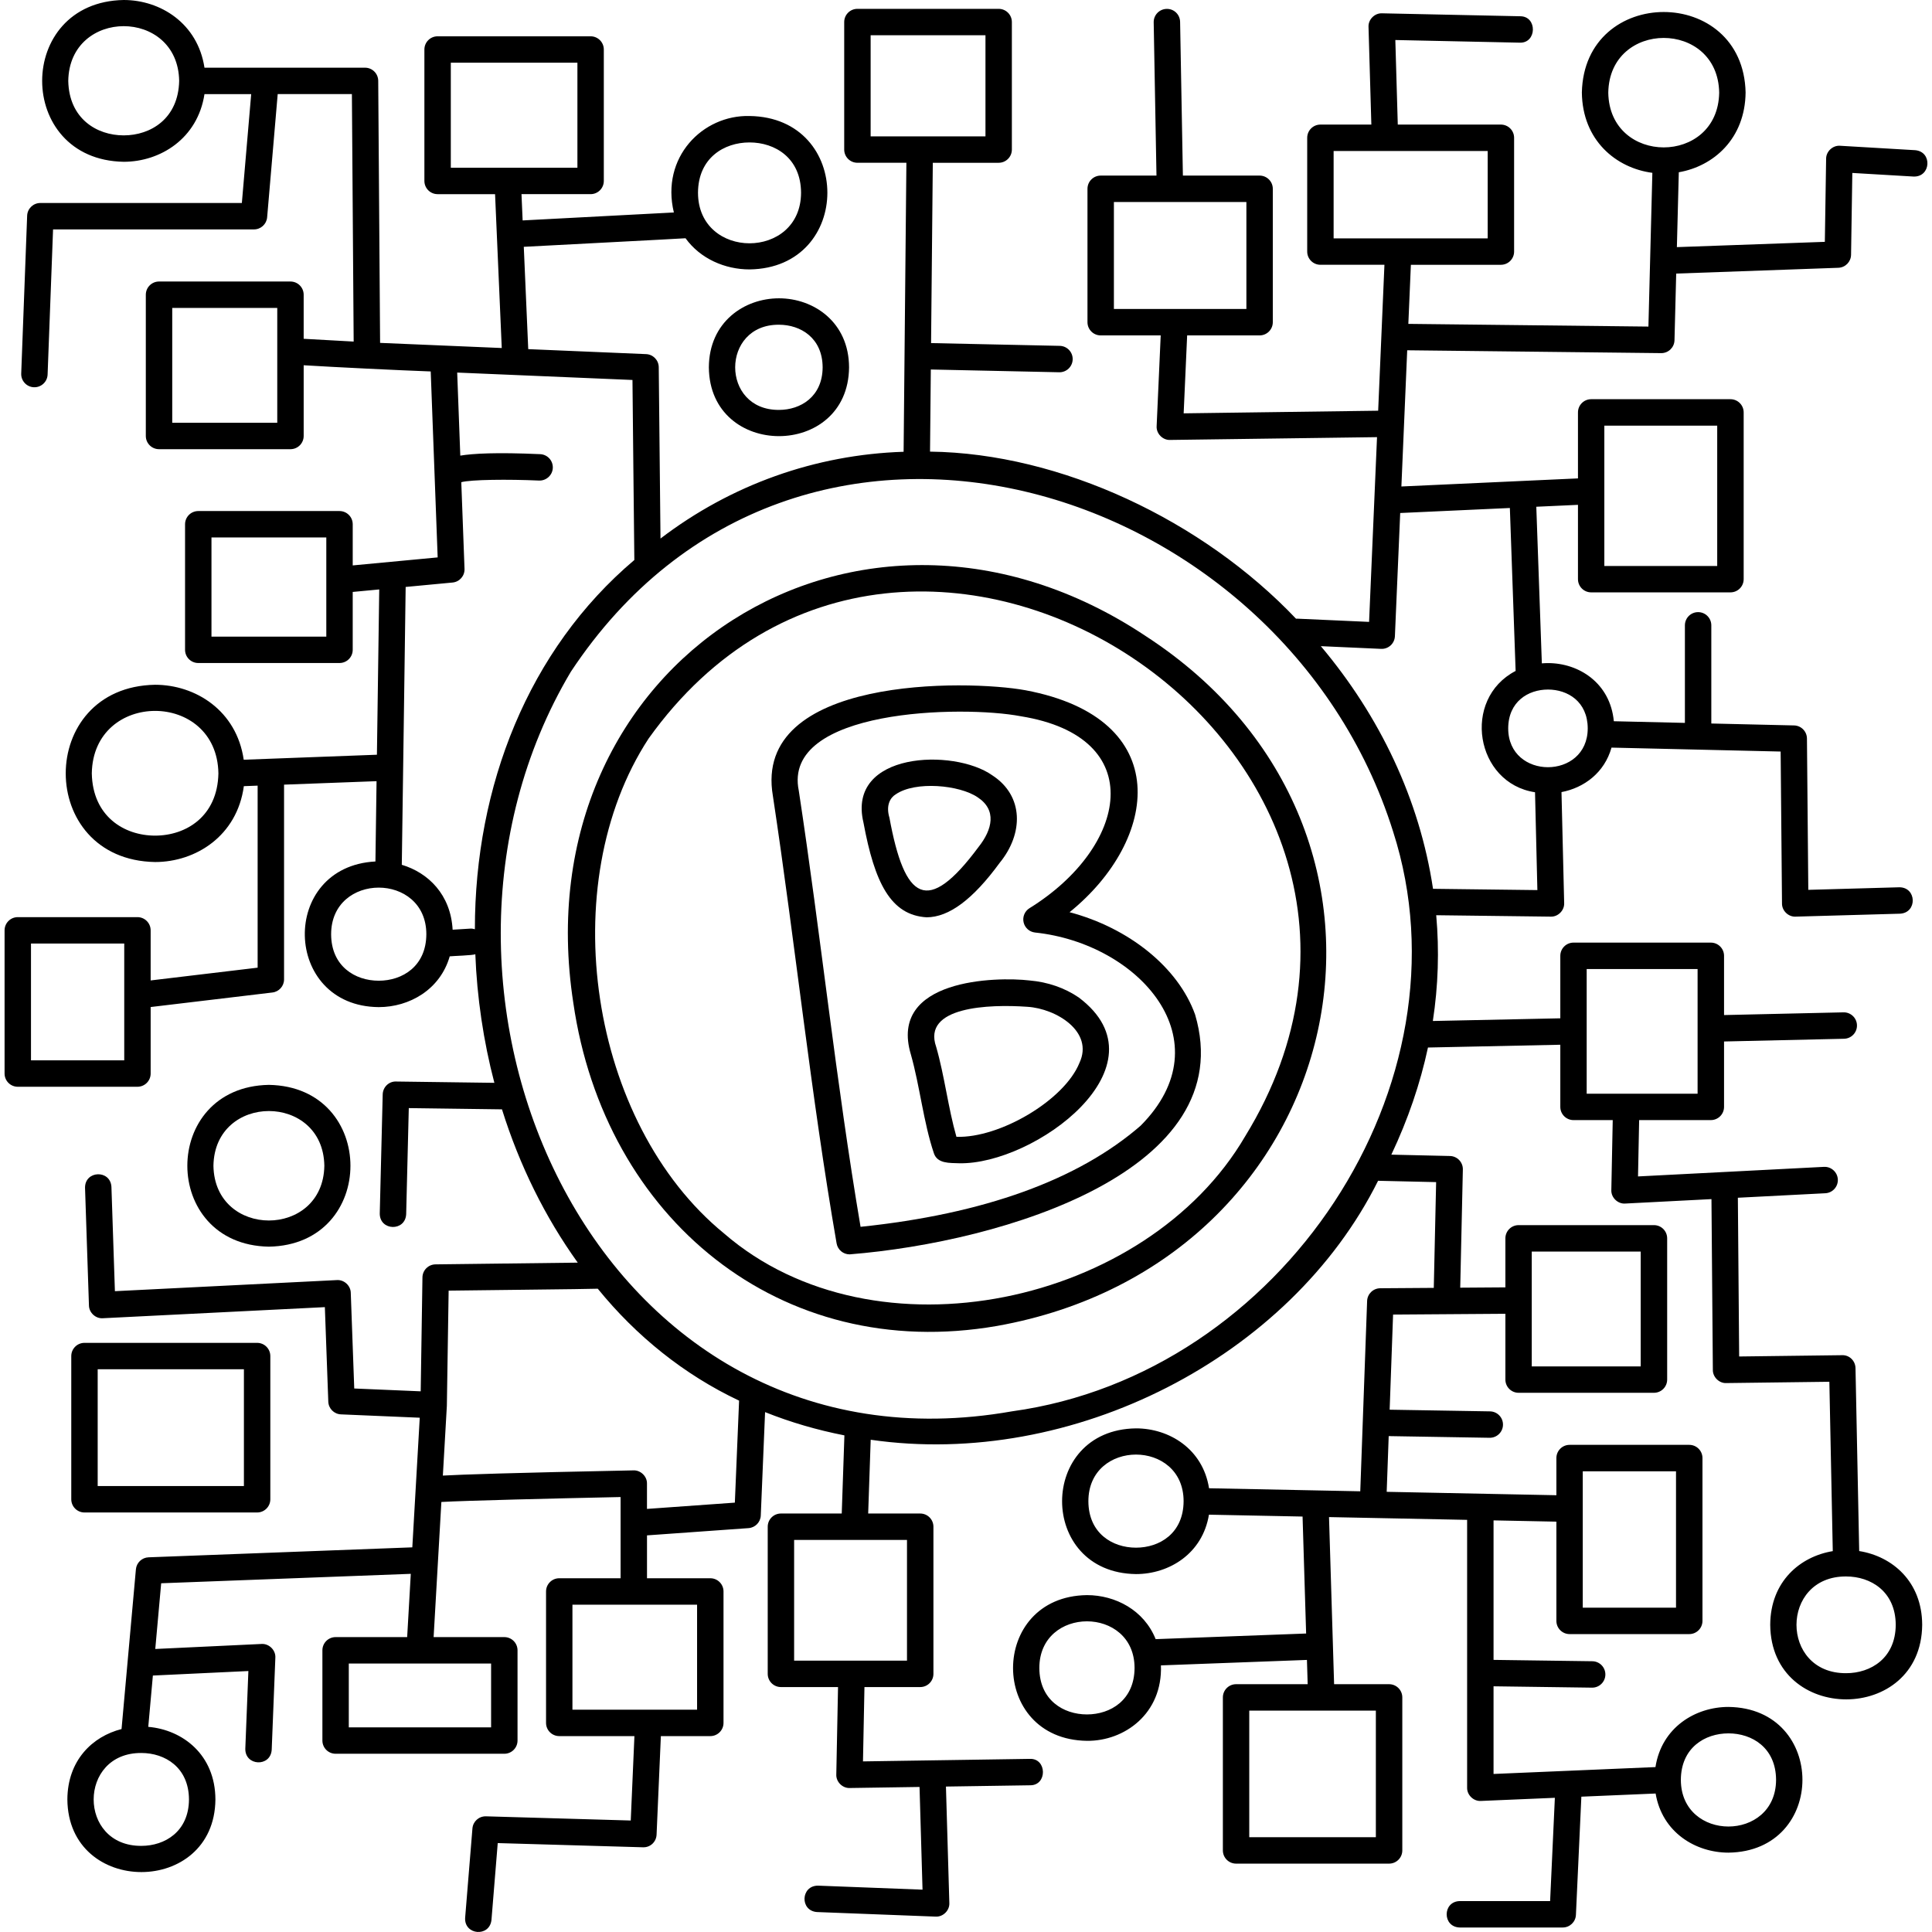 <svg id="Capa_1" enable-background="new 0 0 512 512" height="512" viewBox="0 0 512 512" width="512" xmlns="http://www.w3.org/2000/svg"><g><g><path d="m303.525 168.496c-75.485-50.199-165.58 6.61-151.587 97.294 8.262 57.01 54.797 95.586 112.281 85.598 93.87-16.715 119.704-130.73 39.306-182.892zm26.469 132.612c-26.049 44.673-98.169 60.373-138.134 25.753-35.704-29.207-45.179-92.538-19.982-131.125 68.907-96.431 220.253 4.143 158.116 105.372z"/><path d="m283.449 241.744c23.687-19.164 28.101-51.347-11.678-58.819-15.516-2.84-72.411-3.781-66.945 28.017 5.972 39.49 10.059 79.222 16.884 118.577.294 1.69 1.761 2.902 3.445 2.901 40.826-3.258 103.757-22.333 91.555-63.562-4.506-12.55-17.596-22.968-33.261-27.114zm18.821 56.585c-16.588 14.384-41.545 23.391-74.212 26.791-6.513-38.39-10.508-77.039-16.366-115.555-4.529-21.75 43.39-22.704 58.813-19.755 34.373 5.525 28.322 34.767 2.342 50.857-1.273.782-1.91 2.286-1.585 3.745s1.541 2.549 3.027 2.716c27.582 2.904 50.471 28.605 27.981 51.201z"/><path d="m285.88 264.341c-3.707-2.536-8.209-4.094-13.018-4.505-8.811-1.039-37.472-.442-31.476 19.589 2.38 8.365 3.326 17.948 6.104 26.203.927 2.788 4.197 2.55 6.648 2.646 19.966.477 55.805-25.848 31.742-43.933zm.199 17.302c-4.01 9.967-21.212 20.025-32.617 19.622-2.18-7.607-3.15-16.151-5.361-23.815-3.78-10.699 13.954-11.364 24.165-10.639 7.682.478 17.641 6.592 13.813 14.832z"/><path d="m245.548 243.095c5.93-.001 12.296-4.75 19.367-14.423 6.336-7.723 6.46-17.761-1.967-23.218-10.188-7.205-38.601-6.226-34.123 12.53 2.964 16.037 7.238 24.53 16.723 25.111zm-9.841-26.398c-1.004-3.35.284-5.356 1.667-6.185 5.219-3.608 16.944-2.48 21.686.763 5.13 3.344 3.976 8.516.249 13.203-13.574 18.286-19.573 14.139-23.602-7.781z"/><path d="m68.139 400.823c1.933 0 3.5-1.567 3.5-3.5v-37.953c0-1.933-1.567-3.5-3.5-3.5h-45.751c-1.933 0-3.5 1.567-3.5 3.5v37.953c0 1.933 1.568 3.5 3.5 3.5zm-42.251-37.952h38.751v30.952h-38.751z"/><path d="m71.259 330.379c28.833-.505 28.799-42.388.001-42.877-28.83.502-28.805 42.387-.001 42.877zm-14.696-21.439c.31-19.337 29.083-19.34 29.391.001-.31 19.338-29.083 19.34-29.391-.001z"/><path d="m206.431 79.055c-9.191 0-18.524 6.276-18.577 18.302.207 24.298 36.946 24.299 37.155.001-.032-12.001-9.377-18.307-18.578-18.303zm11.577 18.289c-.044 7.796-5.845 11.286-11.578 11.286-15.49.088-15.445-22.674.002-22.574 5.734 0 11.535 3.49 11.576 11.288z"/><path d="m372.924 92.827c.013.001 67.317.756 67.334.756 1.895 0 3.45-1.511 3.499-3.41l.453-17.674 42.964-1.534c1.862-.066 3.346-1.581 3.375-3.444l.334-21.69 16.237.956c4.611.15 5.017-6.598.411-6.989 0 0-19.886-1.17-19.886-1.17-1.93-.154-3.716 1.503-3.705 3.441l-.339 22.02-39.211 1.4.509-19.84c9.202-1.596 17.569-8.863 17.702-21.149-.633-28.425-42.756-28.425-43.391-.001.136 12.724 9.1 20.058 18.682 21.3l-1.044 40.746-63.623-.715.673-15.659h23.856c1.933 0 3.5-1.567 3.5-3.5v-30.156c0-1.933-1.568-3.5-3.5-3.5h-27.327l-.65-22.41 32.974.701c4.535.166 4.693-6.969.148-6.999l-36.654-.78c-1.948-.081-3.67 1.656-3.573 3.601 0 0 .751 25.887.751 25.887h-13.5c-1.933 0-3.5 1.567-3.5 3.5v30.154c0 1.933 1.568 3.5 3.5 3.5h16.967l-1.662 38.673-51.546.696.925-20.653h19.199c1.933 0 3.5-1.567 3.5-3.5v-35.353c0-1.933-1.568-3.5-3.5-3.5h-20.326l-.74-40.738c-.034-1.933-1.605-3.487-3.563-3.436-1.933.035-3.471 1.63-3.436 3.563l.738 40.611h-14.785c-1.933 0-3.5 1.567-3.5 3.5v35.353c0 1.933 1.568 3.5 3.5 3.5h15.906l-1.077 24.046c-.13 1.953 1.589 3.725 3.543 3.657l54.86-.741-2.104 48.958-19.023-.854c-.113-.006-.22.012-.331.017-24.714-26.025-62.349-43.865-96.999-44.284l.209-21.764 34.02.732c1.924.044 3.535-1.491 3.574-3.424.042-1.933-1.491-3.533-3.424-3.574l-34.103-.733.46-47.784h17.452c1.933 0 3.5-1.567 3.5-3.5v-33.796c0-1.933-1.568-3.5-3.5-3.5h-37.432c-1.933 0-3.5 1.567-3.5 3.5v33.793c0 1.933 1.568 3.5 3.5 3.5h12.979l-.737 76.589c-23.41.759-45.715 8.716-64.427 22.996l-.464-45.413c-.02-1.862-1.492-3.383-3.353-3.462l-31.234-1.32-1.179-27.115c.183-.025 42.706-2.218 42.864-2.271 3.936 5.451 10.476 8.26 16.956 8.26 27.514-.356 27.507-40.302.002-40.655-12.421-.316-23.573 10.955-20.05 25.563l-40.076 2.109-.303-6.964h18.315c1.933 0 3.5-1.567 3.5-3.5v-34.831c0-1.933-1.568-3.5-3.5-3.5h-40.548c-1.933 0-3.5 1.567-3.5 3.5v34.833c0 1.933 1.567 3.5 3.5 3.5h15.229l1.773 40.776-32.241-1.362-.497-69.453c-.014-1.923-1.577-3.475-3.5-3.475h-42.544c-1.801-11.791-11.707-17.939-21.404-17.939-28.823.5-28.808 42.383-.001 42.877 9.697 0 19.602-6.148 21.405-17.938h12.38l-2.474 28.857h-53.403c-1.882 0-3.427 1.488-3.497 3.369l-1.573 41.833c-.073 1.932 1.434 3.556 3.365 3.629 1.918.076 3.561-1.432 3.629-3.367l1.446-38.464h53.245c1.817 0 3.332-1.391 3.488-3.201l2.799-32.657h19.662l.469 65.583-13.249-.736v-11.678c0-1.933-1.567-3.5-3.5-3.5h-34.833c-1.933 0-3.5 1.567-3.5 3.5v37.433c0 1.933 1.568 3.5 3.5 3.5h34.834c1.933 0 3.5-1.567 3.5-3.5v-18.743c8.39.518 25.259 1.337 33.667 1.643l1.842 49.278-22.512 2.124v-10.908c0-1.933-1.567-3.5-3.5-3.5h-37.433c-1.933 0-3.5 1.567-3.5 3.5v33.273c0 1.933 1.568 3.5 3.5 3.5h37.432c1.933 0 3.5-1.567 3.5-3.5v-15.335l7.027-.663-.613 43.804-35.299 1.324c-1.89-13.055-12.803-19.865-23.486-19.865-31.583.55-31.568 46.434-.002 46.977 10.748.001 21.73-6.894 23.521-20.107l3.654-.137v48.238l-28.353 3.385v-13.276c0-1.933-1.567-3.5-3.5-3.5h-31.711c-1.933 0-3.5 1.567-3.5 3.5v37.952c0 1.933 1.567 3.5 3.5 3.5h31.713c1.933 0 3.5-1.567 3.5-3.5v-17.627l32.268-3.853c1.76-.21 3.085-1.703 3.085-3.475v-51.608l24.513-.919-.297 21.28c-25.521 1.346-24.668 38.381.878 38.596 8.085 0 16.268-4.601 18.811-13.457.692-.094 6.274-.247 6.784-.568.428 11.357 2.161 23.109 5.047 34.09l-26.049-.348c-1.922-.071-3.498 1.497-3.546 3.413l-.78 31.585c0 4.61 6.765 4.791 6.999.173 0 0 .694-28.125.694-28.125l24.696.329c4.644 14.854 11.43 28.574 20.079 40.623l-37.698.46c-1.895.023-3.428 1.55-3.457 3.446l-.464 30.197-17.611-.749-.921-25.362c-.035-1.9-1.771-3.499-3.673-3.369l-58.833 2.942-.921-27.637c-.261-4.611-7.033-4.389-6.997.233 0 0 1.039 31.194 1.039 31.194.03 1.9 1.766 3.517 3.673 3.379l58.844-2.942.91 25.048c.066 1.825 1.524 3.293 3.35 3.37l20.886.889-1.971 34.353-69.896 2.642c-1.76.066-3.196 1.43-3.355 3.184l-3.805 42.326c-7.711 1.96-14.31 8.28-14.357 18.662.218 25.654 39.013 25.655 39.233.001-.032-11.878-8.706-18.474-17.795-19.245l1.222-13.597 25.31-1.196-.815 20.597c-.071 4.606 6.692 4.895 6.995.277 0 0 .967-24.412.967-24.412.124-1.994-1.673-3.768-3.662-3.635l-28.161 1.33 1.565-17.414 66.151-2.501-.962 16.767h-18.963c-1.933 0-3.5 1.567-3.5 3.5v23.915c0 1.933 1.568 3.5 3.5 3.5h44.711c1.933 0 3.5-1.567 3.5-3.5v-23.915c0-1.933-1.568-3.5-3.5-3.5h-18.738l2.054-35.81c6.216-.362 30.309-.949 47.496-1.308v21.521h-16.255c-1.933 0-3.5 1.567-3.5 3.5v34.833c0 1.933 1.568 3.5 3.5 3.5h19.92l-.973 22.368-38.365-1.109c-1.885-.043-3.439 1.359-3.59 3.214l-1.934 23.687c-.261 4.597 6.477 5.173 6.977.569 0 0 1.663-20.377 1.663-20.377l38.494 1.113c1.954.067 3.516-1.435 3.599-3.346l1.136-26.119h13.103c1.933 0 3.5-1.567 3.5-3.5v-34.833c0-1.933-1.568-3.5-3.5-3.5h-16.776v-11.363l26.903-1.921c1.777-.127 3.174-1.567 3.248-3.346l1.139-27.398c6.733 2.694 13.774 4.744 21.023 6.163l-.706 20.709h-16.116c-1.933 0-3.5 1.567-3.5 3.5v38.992c0 1.933 1.568 3.5 3.5 3.5h15.132l-.459 23.184c-.079 1.924 1.628 3.639 3.552 3.569l18.507-.28.794 27.219-27.679-1.064c-4.611-.034-4.883 6.691-.269 6.996 0 0 31.421 1.209 31.421 1.209 1.963.118 3.734-1.633 3.633-3.6l-.901-30.865 22.351-.339c4.546.003 4.43-7.151-.105-6.999l-44.233.67.39-19.699h14.779c1.933 0 3.5-1.567 3.5-3.5v-38.992c0-1.933-1.568-3.5-3.5-3.5h-13.792l.667-19.549c53.488 7.735 111.126-21.795 134.463-68.629l15.383.353-.622 28.028-14.194.1c-1.875.013-3.406 1.501-3.474 3.374l-1.816 50.433-40.077-.805c-1.644-10.435-10.557-15.871-19.348-15.871-26.111.335-26.136 38.276-.002 38.615 8.754 0 17.627-5.392 19.325-15.742l24.811.498.944 30.997-39.877 1.491c-3.071-7.685-10.678-11.668-18.199-11.668-26.107.333-26.139 38.275-.002 38.615 9.907.102 20.059-7.194 19.599-19.994l38.693-1.446.196 6.431h-18.974c-1.933 0-3.5 1.567-3.5 3.5v40.552c0 1.933 1.567 3.5 3.5 3.5h40.552c1.933 0 3.5-1.567 3.5-3.5v-40.552c0-1.933-1.568-3.5-3.5-3.5h-14.574l-1.349-44.285 36.6.735v70.993c-.041 1.936 1.719 3.62 3.649 3.497l19.603-.832-1.258 27.369h-23.952c-4.608.113-4.622 6.883 0 7h27.295c1.87 0 3.41-1.471 3.496-3.34l1.441-31.328 19.682-.836c1.729 10.301 10.577 15.668 19.31 15.668 26.133-.339 26.121-38.281.002-38.615-8.805 0-17.731 5.452-19.356 15.941l-42.91 1.822v-23.23l26.087.358c1.927.029 3.523-1.518 3.548-3.452.026-1.933-1.52-3.521-3.452-3.548l-26.182-.359v-36.969l16.653.335v26.299c0 1.933 1.567 3.5 3.5 3.5h31.714c1.933 0 3.5-1.567 3.5-3.5v-43.151c0-1.933-1.568-3.5-3.5-3.5h-31.714c-1.933 0-3.5 1.567-3.5 3.5v9.85l-44.971-.903.532-14.764 26.729.445c1.927.034 3.528-1.508 3.558-3.442.032-1.933-1.508-3.526-3.441-3.558l-26.594-.443.908-25.21 29.763-.209v17.437c0 1.933 1.568 3.5 3.5 3.5h35.873c1.933 0 3.5-1.567 3.5-3.5v-37.432c0-1.933-1.568-3.5-3.5-3.5h-35.873c-1.933 0-3.5 1.567-3.5 3.5v12.994l-11.967.084.695-31.32c.043-1.931-1.487-3.533-3.419-3.577l-15.531-.357c4.416-9.332 7.655-18.822 9.706-28.39l35.072-.738v16.47c0 1.933 1.568 3.5 3.5 3.5h10.392l-.372 18.549c-.083 1.973 1.713 3.711 3.679 3.566 0 0 22.858-1.176 22.858-1.176l.369 45.28c-.032 1.872 1.686 3.562 3.544 3.471l27.331-.346.906 44.883c-8.676 1.424-16.527 8.065-16.578 19.538.223 26.332 40.047 26.333 40.273.001-.031-11.503-7.962-18.178-16.694-19.557l-.979-48.48c-.038-1.922-1.592-3.494-3.543-3.429l-27.288.345-.343-42.068 23.175-1.193c1.931-.1 3.415-1.745 3.316-3.676s-1.767-3.416-3.675-3.316l-49.277 2.537.299-14.931h18.999c1.933 0 3.5-1.567 3.5-3.5v-17.331l31.806-.723c1.933-.044 3.464-1.646 3.42-3.579-.041-1.934-1.655-3.467-3.578-3.42l-31.648.719v-15.699c0-1.933-1.568-3.5-3.5-3.5h-36.392c-1.933 0-3.5 1.567-3.5 3.5v16.56l-33.779.711c1.426-9.316 1.725-18.685.894-28.031l30.365.375c1.926.064 3.628-1.658 3.542-3.584l-.71-29.418c5.967-1.134 11.383-5.127 13.255-11.792l44.824 1.043.359 40.283c-.022 1.905 1.697 3.561 3.599 3.467l27.685-.78c4.598-.245 4.435-7-.197-6.998 0 0-24.118.679-24.118.679l-.357-40.104c-.017-1.889-1.53-3.424-3.419-3.468l-21.926-.51v-26.016c0-1.933-1.567-3.5-3.5-3.5s-3.5 1.567-3.5 3.5v25.853l-18.836-.438c-.946-10.12-9.246-15.408-17.438-15.408-.546 0-1.092.024-1.637.071l-1.469-41.504 11.042-.506v19.695c0 1.933 1.567 3.5 3.5 3.5h36.913c1.933 0 3.5-1.567 3.5-3.5v-44.191c0-1.933-1.568-3.5-3.5-3.5h-36.913c-1.933 0-3.5 1.567-3.5 3.5v17.488l-46.795 2.143zm53.286-68.27c.31-19.336 29.081-19.339 29.39 0-.308 19.339-29.084 19.341-29.39 0zm-72.787 15.459h40.83v23.154h-40.83zm-58.228 13.517h35.111v28.353h-35.111zm-64.467-44.192h30.432v26.793h-30.432zm-32.094 28.404c6.764 0 13.607 4.122 13.655 13.328-.054 17.875-27.26 17.867-27.313.014.042-9.217 6.89-13.342 13.658-13.342zm-79.164-21.125h33.551v27.833h-33.551zm-86.685 19.256c-7.178 0-14.497-4.465-14.694-14.438.31-19.338 29.083-19.34 29.39 0-.199 9.973-7.518 14.438-14.696 14.438zm40.692 76.163h-27.833v-30.432h27.833zm12.997 56.669h-30.431v-26.273h30.432v26.273zm-53.549 112.297h-24.713v-30.952h24.713zm8.179-59.556c-8.197 0-16.554-5.099-16.775-16.489.346-22.083 33.205-22.085 33.55.001-.222 11.39-8.578 16.488-16.775 16.488zm8.977 255.418c-.046 8.502-6.369 12.308-12.617 12.308-16.878.095-16.835-24.723.002-24.614 6.249 0 12.57 3.805 12.615 12.306zm80.065-19.097h-37.711v-16.915h37.711zm54.588-4.679h-33.031v-27.832h33.031zm55.629-12.997h-29.912v-31.992h29.912zm47.69 14.247c-6.252 0-12.578-3.811-12.615-12.292-.017-16.5 25.233-16.508 25.233-.015-.045 8.502-6.368 12.307-12.618 12.307zm76.565 32.543h-33.551v-33.552h33.551zm93.445-27.523c6.249.001 12.57 3.806 12.615 12.307-.049 16.508-25.184 16.502-25.233.015.038-8.513 6.364-12.322 12.618-12.322zm-38.614-69.455h24.714v36.151h-24.714zm-118.398 20.244c-6.252 0-12.578-3.811-12.615-12.292-.017-16.5 25.233-16.509 25.233-.015-.045 8.502-6.368 12.307-12.618 12.307zm104.882-78.473h28.872v30.432h-28.872zm96.458 98.919c-.047 8.855-6.63 12.817-13.138 12.817-17.573.1-17.529-25.747.003-25.634 6.507.001 13.088 3.965 13.135 12.817zm-81.901-173.784h29.392v33.032h-29.392zm4.679-144.011h29.912v37.191h-29.912zm-324.798 147.099c-6.252 0-12.578-3.811-12.615-12.292-.017-16.5 25.233-16.508 25.233-.015-.046 8.502-6.369 12.307-12.618 12.307zm24.217-13.803-4.634.285c-.507-9.278-6.429-15.095-13.471-17.202-.006-.03 1.043-73.595 1.023-73.63l12.432-1.173c1.848-.174 3.238-1.76 3.168-3.616l-.858-22.974c2.544-.702 12.429-.8 20.599-.433 1.904.078 3.568-1.408 3.654-3.34.087-1.931-1.408-3.567-3.339-3.654-11.735-.527-17.871-.162-21.177.387l-.823-22.011 46.451 1.962c.009.081.471 47.637.495 47.71-28.136 23.777-42.271 60.009-42.258 97.847-.398-.123-.821-.187-1.262-.158zm70.158 152.117-23.287 1.663v-6.713c.044-1.91-1.677-3.57-3.57-3.5-32.775.662-45.465 1.098-50.525 1.382l1.06-18.478c.013-.103.467-30.408.473-30.535.292-.033 39.256-.423 39.519-.512 10.173 12.527 22.86 22.778 37.453 29.664zm73.481-24.201c-110.106 19.429-167.567-110.896-116.955-195.977 59.813-90.47 188.606-51.036 217.919 42.337 21.441 66.712-29.317 143.784-100.964 153.64zm142.005-191.277c5.218 0 10.498 3.175 10.536 10.268.002 13.753-21.079 13.748-21.074.014.031-7.103 5.316-10.282 10.538-10.282zm-10.1-48.113 1.528 43.182c-14.37 7.474-10.664 29.768 5.14 32.15l.625 25.927-27.656-.341c-3.563-23.677-14.072-45.697-29.729-64.302l15.973.717c.925.042 1.836-.287 2.522-.916.685-.628 1.093-1.503 1.133-2.431l1.403-32.656z"/></g></g></svg>